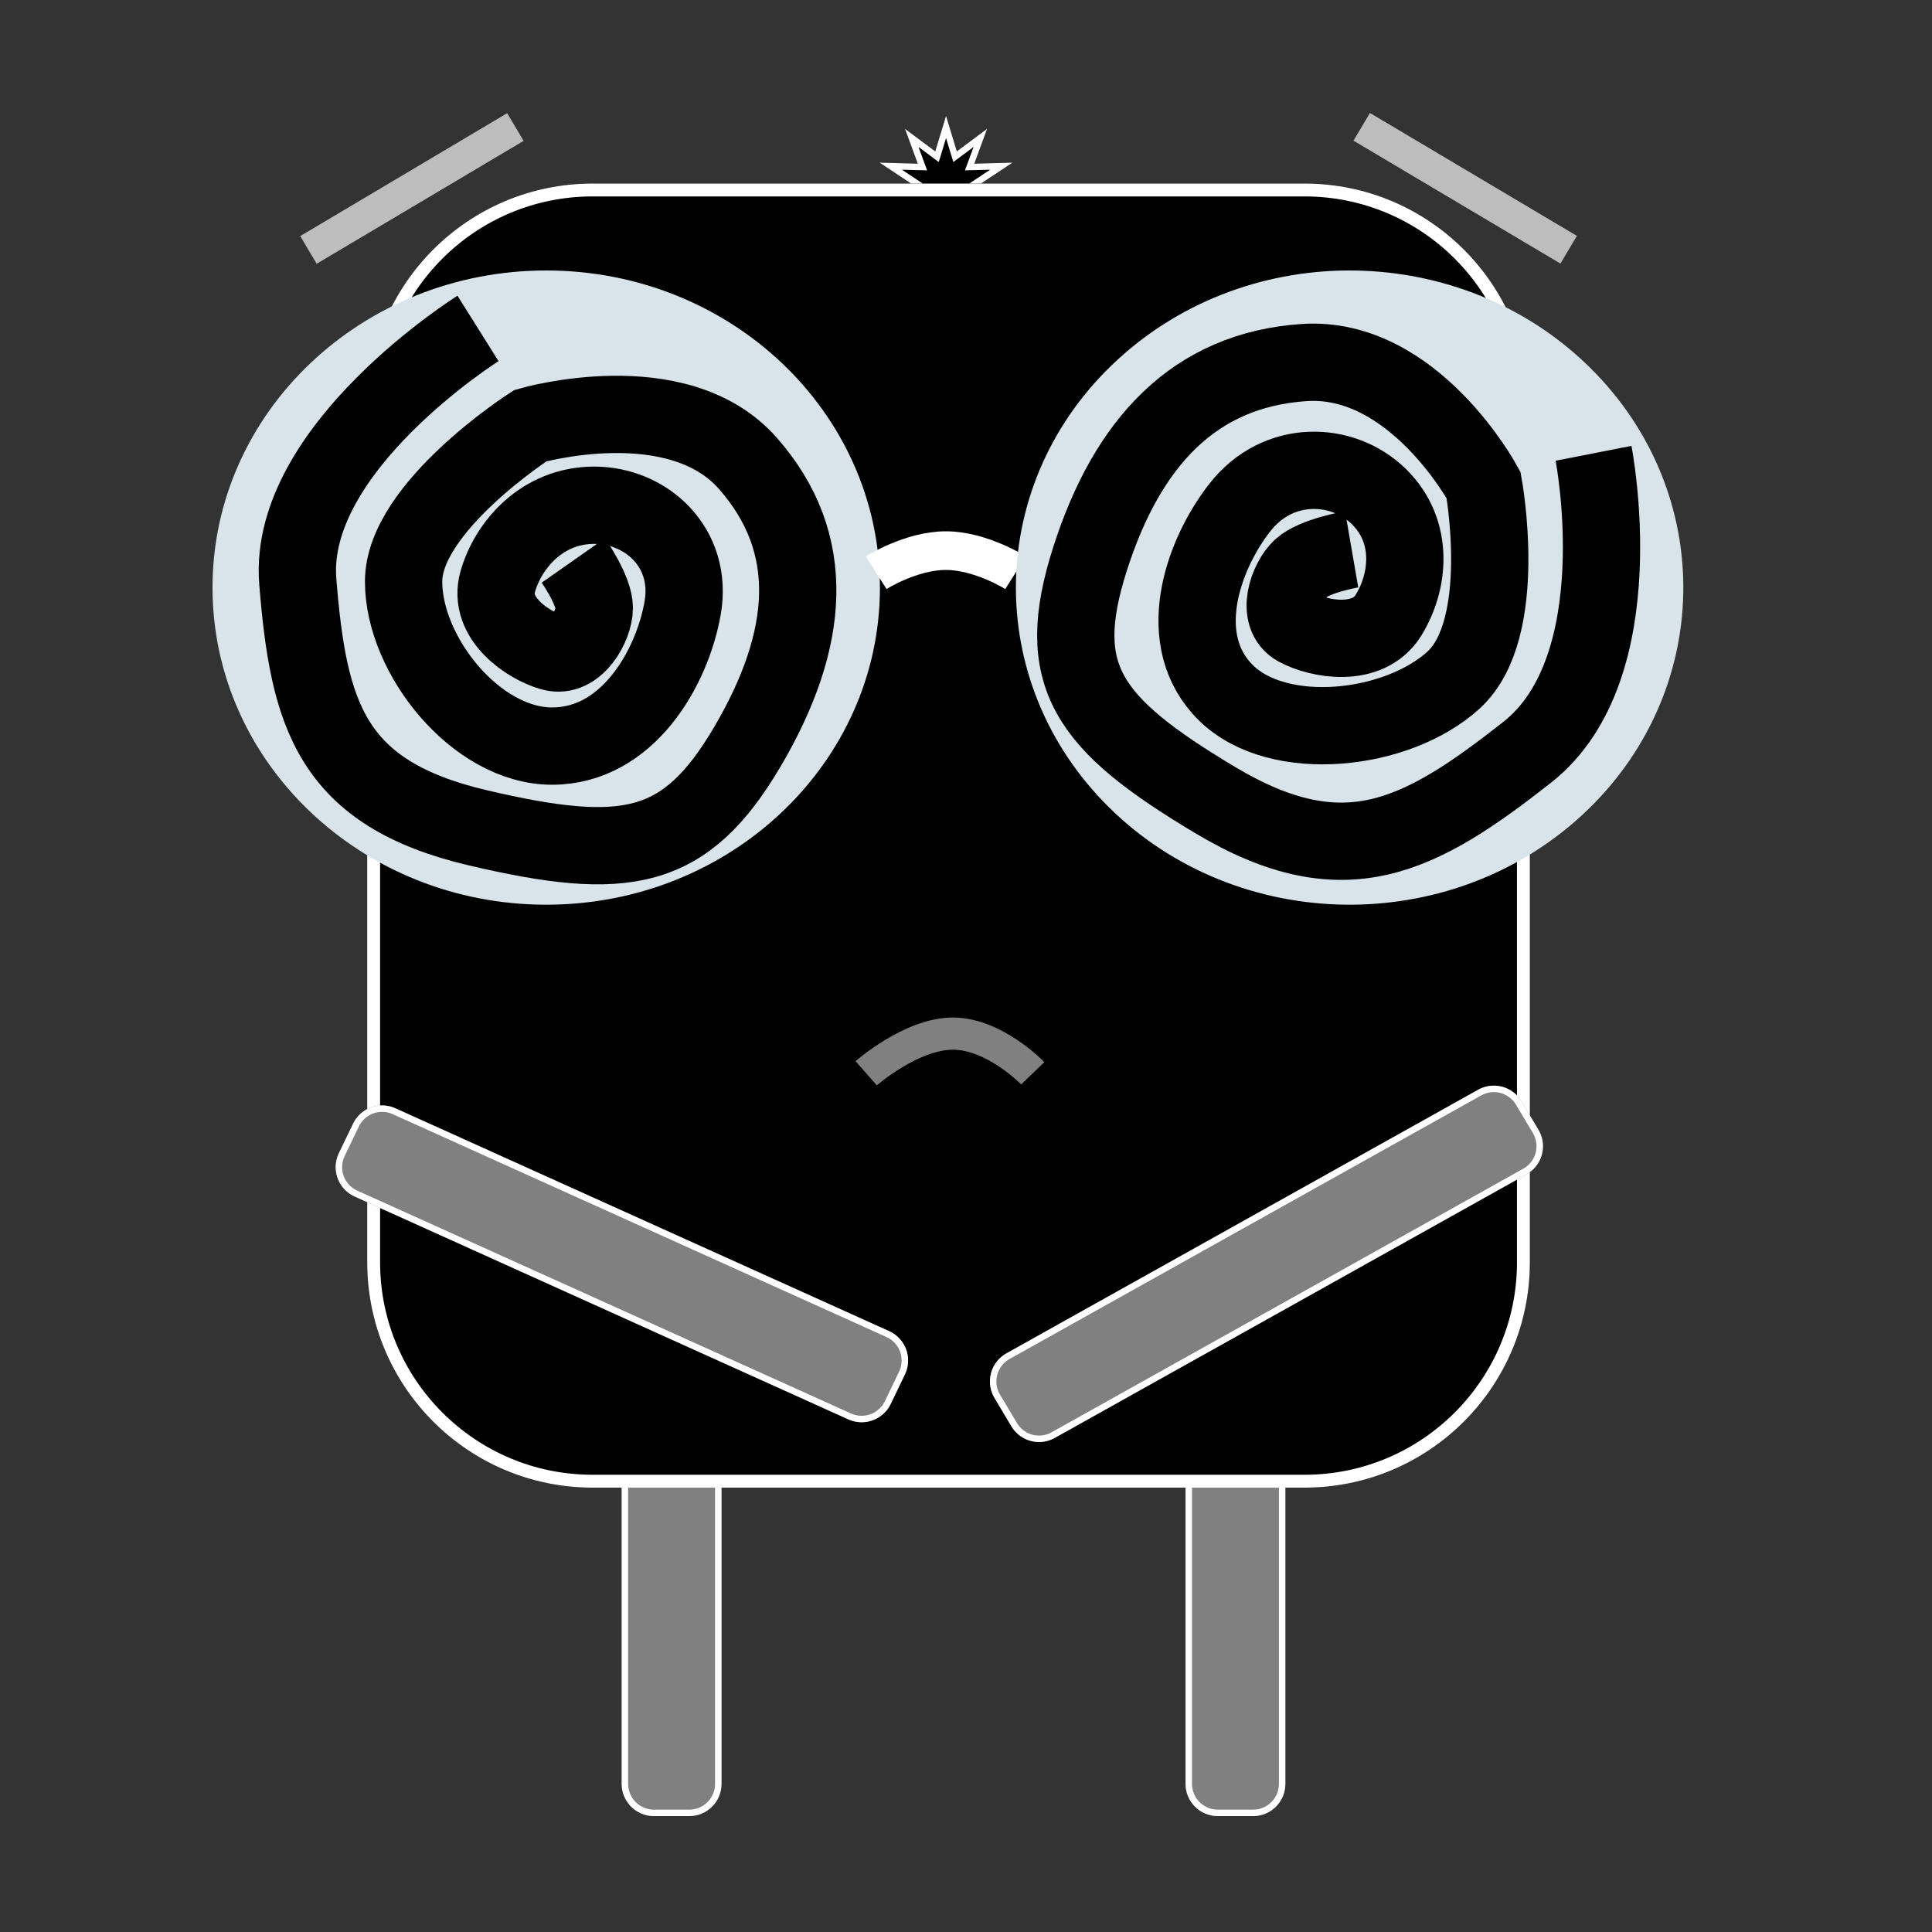 <?xml version="1.0" encoding="utf-8"?>
<svg width="300px" height="300px" viewBox="0 0 300 300" version="1.1" xmlns:xlink="http://www.w3.org/1999/xlink" xmlns="http://www.w3.org/2000/svg">
  <rect x="0" y="0" width="300" height="300" fill="#333333" stroke="none"/>
  <defs>
    <path d="M300 0L300 0L300 300L0 300L0 0L300 0Z" id="path_1" />
    <path d="M146.901 18L148.577 23.507L153.277 20.005L151.289 25.414L157.217 25.255L152.324 28.5L157.217 31.745L151.289 31.586L153.277 36.995L148.577 33.493L146.901 39L145.225 33.493L140.525 36.995L142.513 31.586L136.584 31.745L141.477 28.5L136.584 25.255L142.513 25.414L140.525 20.005L145.225 23.507L146.901 18Z" id="path_2" />
    <path d="M107.033 221.25C109.795 221.25 112.033 223.488 112.033 226.25L112.033 277C112.033 279.762 109.795 282 107.033 282L101.536 282C98.775 282 96.536 279.762 96.536 277L96.536 226.25C96.536 223.488 98.775 221.25 101.536 221.25L107.033 221.25Z" id="path_3" />
    <path d="M194.589 221.25C197.351 221.25 199.589 223.488 199.589 226.25L199.589 277C199.589 279.762 197.351 282 194.589 282L189.093 282C186.331 282 184.093 279.762 184.093 277L184.093 226.25C184.093 223.488 186.331 221.25 189.093 221.25L194.589 221.25Z" id="path_4" />
    <path d="M202.556 28.5C221.889 28.5 237.556 44.167 237.556 63.5L237.556 196C237.556 215.333 221.889 231 202.556 231L92.02 231C72.687 231 57.02 215.333 57.02 196L57.02 63.5C57.02 44.167 72.687 28.5 92.02 28.5L202.556 28.5Z" id="path_5" />
    <path d="M52.621 179.064L54.829 174.482Q54.881 174.373 54.939 174.267Q54.996 174.16 55.059 174.057Q55.122 173.954 55.189 173.854Q55.257 173.754 55.329 173.657Q55.402 173.56 55.479 173.467Q55.556 173.374 55.637 173.285Q55.718 173.195 55.804 173.11Q55.889 173.025 55.979 172.944Q56.069 172.863 56.162 172.786Q56.255 172.71 56.352 172.638Q56.449 172.566 56.55 172.498Q56.65 172.431 56.753 172.369Q56.857 172.306 56.963 172.249Q57.07 172.192 57.179 172.14Q57.288 172.088 57.399 172.041Q57.51 171.994 57.624 171.953Q57.737 171.912 57.853 171.876Q57.968 171.84 58.085 171.81Q58.202 171.78 58.32 171.755Q58.439 171.731 58.558 171.712Q58.677 171.693 58.797 171.68Q58.917 171.668 59.038 171.66Q59.159 171.653 59.279 171.652Q59.4 171.651 59.521 171.655Q59.642 171.66 59.762 171.67Q59.882 171.68 60.002 171.697Q60.122 171.713 60.24 171.735Q60.359 171.757 60.477 171.784Q60.594 171.812 60.711 171.845Q60.827 171.878 60.941 171.917Q61.056 171.956 61.168 172Q61.28 172.045 61.39 172.094L138.062 206.701Q138.176 206.753 138.287 206.81Q138.398 206.866 138.506 206.929Q138.614 206.991 138.719 207.059Q138.823 207.126 138.925 207.199Q139.026 207.272 139.123 207.35Q139.221 207.428 139.314 207.51Q139.408 207.593 139.497 207.68Q139.586 207.767 139.671 207.858Q139.756 207.95 139.836 208.045Q139.916 208.141 139.992 208.24Q140.067 208.339 140.137 208.443Q140.207 208.546 140.272 208.652Q140.337 208.758 140.397 208.868Q140.456 208.977 140.511 209.09Q140.565 209.202 140.613 209.317Q140.661 209.432 140.704 209.549Q140.747 209.666 140.784 209.785Q140.82 209.905 140.851 210.025Q140.882 210.146 140.906 210.269Q140.931 210.391 140.95 210.514Q140.968 210.637 140.981 210.761Q140.993 210.885 140.999 211.01Q141.005 211.135 141.005 211.259Q141.005 211.384 140.999 211.508Q140.993 211.633 140.981 211.757Q140.968 211.881 140.95 212.004Q140.931 212.128 140.906 212.25Q140.881 212.372 140.851 212.493Q140.82 212.614 140.783 212.733Q140.746 212.852 140.704 212.969Q140.661 213.087 140.613 213.201Q140.564 213.316 140.51 213.429L138.302 218.011Q138.25 218.12 138.192 218.226Q138.135 218.333 138.072 218.436Q138.009 218.539 137.942 218.639Q137.874 218.739 137.802 218.836Q137.729 218.933 137.652 219.026Q137.576 219.119 137.494 219.208Q137.413 219.298 137.327 219.383Q137.242 219.468 137.152 219.549Q137.063 219.63 136.969 219.707Q136.876 219.783 136.779 219.855Q136.682 219.927 136.582 219.995Q136.481 220.062 136.378 220.124Q136.274 220.187 136.168 220.244Q136.062 220.301 135.953 220.353Q135.844 220.405 135.732 220.452Q135.621 220.499 135.507 220.54Q135.394 220.581 135.278 220.617Q135.163 220.653 135.046 220.683Q134.929 220.713 134.811 220.738Q134.692 220.762 134.573 220.781Q134.454 220.8 134.334 220.813Q134.214 220.825 134.093 220.833Q133.972 220.84 133.852 220.841Q133.731 220.842 133.61 220.838Q133.489 220.833 133.369 220.823Q133.249 220.813 133.129 220.796Q133.009 220.78 132.891 220.758Q132.772 220.736 132.654 220.709Q132.537 220.681 132.42 220.648Q132.304 220.615 132.19 220.576Q132.076 220.537 131.963 220.493Q131.851 220.448 131.741 220.399L55.069 185.792Q54.955 185.74 54.844 185.684Q54.733 185.627 54.625 185.564Q54.517 185.502 54.412 185.434Q54.308 185.367 54.206 185.294Q54.105 185.221 54.008 185.143Q53.91 185.065 53.817 184.983Q53.723 184.9 53.634 184.813Q53.545 184.726 53.46 184.635Q53.375 184.543 53.295 184.448Q53.215 184.352 53.14 184.253Q53.064 184.154 52.994 184.051Q52.924 183.947 52.859 183.841Q52.794 183.735 52.734 183.625Q52.675 183.516 52.62 183.403Q52.566 183.291 52.518 183.176Q52.47 183.061 52.427 182.944Q52.384 182.827 52.347 182.708Q52.311 182.588 52.28 182.468Q52.249 182.347 52.225 182.225Q52.2 182.102 52.181 181.979Q52.163 181.856 52.15 181.732Q52.138 181.608 52.132 181.483Q52.126 181.358 52.126 181.234Q52.126 181.109 52.132 180.985Q52.138 180.86 52.151 180.736Q52.163 180.612 52.182 180.489Q52.2 180.365 52.225 180.243Q52.25 180.121 52.28 180Q52.311 179.879 52.348 179.76Q52.385 179.641 52.427 179.524Q52.47 179.407 52.519 179.292Q52.567 179.177 52.621 179.064Z" id="path_6" />
    <path d="M238.88 175.419L236.257 171.02Q236.195 170.916 236.128 170.816Q236.062 170.716 235.99 170.618Q235.919 170.521 235.843 170.428Q235.767 170.334 235.686 170.245Q235.606 170.155 235.521 170.069Q235.436 169.983 235.348 169.902Q235.259 169.82 235.166 169.743Q235.074 169.665 234.978 169.593Q234.882 169.52 234.782 169.452Q234.683 169.384 234.58 169.321Q234.477 169.258 234.372 169.2Q234.266 169.142 234.158 169.089Q234.049 169.036 233.939 168.988Q233.828 168.941 233.715 168.898Q233.602 168.856 233.487 168.819Q233.372 168.783 233.256 168.751Q233.14 168.72 233.022 168.695Q232.904 168.669 232.785 168.649Q232.666 168.63 232.546 168.615Q232.427 168.601 232.307 168.593Q232.186 168.585 232.066 168.582Q231.945 168.58 231.825 168.583Q231.704 168.586 231.584 168.596Q231.464 168.605 231.344 168.62Q231.225 168.635 231.106 168.655Q230.987 168.676 230.87 168.702Q230.752 168.728 230.636 168.76Q230.519 168.792 230.405 168.83Q230.29 168.868 230.178 168.911Q230.065 168.954 229.955 169.002Q229.844 169.05 229.736 169.104Q229.629 169.158 229.523 169.217L156.28 210.148Q156.171 210.209 156.065 210.276Q155.959 210.342 155.856 210.414Q155.754 210.485 155.655 210.562Q155.556 210.638 155.462 210.72Q155.367 210.801 155.276 210.887Q155.186 210.973 155.099 211.063Q155.013 211.154 154.932 211.249Q154.85 211.343 154.773 211.442Q154.697 211.54 154.625 211.643Q154.553 211.745 154.487 211.851Q154.42 211.957 154.359 212.066Q154.298 212.174 154.242 212.286Q154.186 212.398 154.136 212.513Q154.086 212.627 154.042 212.744Q153.998 212.861 153.96 212.98Q153.921 213.099 153.889 213.22Q153.857 213.34 153.83 213.462Q153.804 213.585 153.784 213.708Q153.764 213.831 153.75 213.955Q153.736 214.08 153.728 214.204Q153.721 214.329 153.719 214.454Q153.718 214.579 153.722 214.704Q153.727 214.829 153.738 214.953Q153.749 215.077 153.766 215.201Q153.784 215.325 153.807 215.448Q153.83 215.57 153.86 215.692Q153.889 215.813 153.925 215.933Q153.96 216.053 154.002 216.171Q154.043 216.289 154.09 216.404Q154.138 216.52 154.191 216.633Q154.244 216.746 154.302 216.857Q154.361 216.967 154.425 217.074L157.048 221.473Q157.11 221.577 157.177 221.677Q157.243 221.777 157.315 221.875Q157.386 221.972 157.462 222.065Q157.538 222.159 157.619 222.249Q157.699 222.338 157.784 222.424Q157.869 222.51 157.957 222.591Q158.046 222.673 158.139 222.75Q158.231 222.828 158.327 222.9Q158.423 222.973 158.523 223.041Q158.622 223.109 158.725 223.172Q158.828 223.235 158.934 223.293Q159.039 223.351 159.147 223.404Q159.256 223.457 159.366 223.505Q159.477 223.552 159.59 223.595Q159.703 223.637 159.818 223.674Q159.933 223.71 160.049 223.742Q160.165 223.773 160.283 223.798Q160.401 223.824 160.52 223.844Q160.639 223.863 160.759 223.878Q160.878 223.892 160.999 223.9Q161.119 223.908 161.239 223.911Q161.36 223.913 161.48 223.91Q161.601 223.907 161.721 223.897Q161.841 223.888 161.961 223.873Q162.08 223.859 162.199 223.838Q162.318 223.817 162.436 223.791Q162.553 223.764 162.669 223.733Q162.786 223.701 162.9 223.663Q163.015 223.625 163.127 223.582Q163.24 223.539 163.35 223.491Q163.461 223.443 163.569 223.389Q163.676 223.335 163.782 223.276L237.025 182.345Q237.134 182.284 237.24 182.217Q237.346 182.151 237.449 182.079Q237.551 182.008 237.65 181.931Q237.749 181.855 237.843 181.773Q237.938 181.692 238.029 181.606Q238.119 181.52 238.206 181.429Q238.292 181.339 238.373 181.244Q238.455 181.15 238.532 181.051Q238.608 180.953 238.68 180.85Q238.752 180.748 238.818 180.642Q238.885 180.536 238.946 180.427Q239.007 180.318 239.063 180.207Q239.119 180.095 239.169 179.98Q239.219 179.866 239.263 179.749Q239.307 179.632 239.345 179.513Q239.384 179.394 239.416 179.273Q239.448 179.153 239.475 179.031Q239.501 178.908 239.521 178.785Q239.541 178.662 239.555 178.538Q239.569 178.413 239.577 178.289Q239.584 178.164 239.586 178.039Q239.587 177.914 239.583 177.789Q239.578 177.664 239.567 177.54Q239.556 177.415 239.539 177.292Q239.521 177.168 239.498 177.045Q239.475 176.922 239.445 176.801Q239.416 176.68 239.38 176.56Q239.345 176.44 239.303 176.322Q239.262 176.204 239.215 176.089Q239.167 175.973 239.114 175.86Q239.061 175.747 239.003 175.636Q238.944 175.526 238.88 175.419Z" id="path_7" />
    <clipPath id="clip_1">
      <use xlink:href="#path_1" clip-rule="evenodd" fill-rule="evenodd" />
    </clipPath>
    <clipPath id="clip_2">
      <use xlink:href="#path_2" />
    </clipPath>
    <clipPath id="clip_3">
      <use xlink:href="#path_3" />
    </clipPath>
    <clipPath id="clip_4">
      <use xlink:href="#path_4" />
    </clipPath>
    <clipPath id="clip_5">
      <use xlink:href="#path_5" />
    </clipPath>
    <clipPath id="clip_6">
      <use xlink:href="#path_6" />
    </clipPath>
    <clipPath id="clip_7">
      <use xlink:href="#path_7" />
    </clipPath>
  </defs>
  <g id="Frame" clip-path="url(#clip_1)">
    <path d="M300 0L300 0L300 300L0 300L0 0L300 0Z" id="Frame" fill="#FFFFFF" fill-opacity="0" stroke="none" />
    <g id="Star">
      <use stroke="none" fill="#000000" xlink:href="#path_2" fill-rule="evenodd" />
      <g clip-path="url(#clip_2)">
        <use xlink:href="#path_2" fill="none" stroke="#FFFFFF" stroke-width="2" />
      </g>
    </g>
    <g id="Rectangle-2">
      <use stroke="none" fill="#808080" xlink:href="#path_3" />
      <g clip-path="url(#clip_3)">
        <use xlink:href="#path_3" fill="none" stroke="#FFFFFF" stroke-width="2" />
      </g>
    </g>
    <g id="Rectangle-2-Copy">
      <use stroke="none" fill="#808080" xlink:href="#path_4" />
      <g clip-path="url(#clip_4)">
        <use xlink:href="#path_4" fill="none" stroke="#FFFFFF" stroke-width="2" />
      </g>
    </g>
    <path d="M73.699 183C73.699 183 36.151 197.147 33.195 211.959C30.239 226.772 61.876 233.935 61.876 233.935L132.954 242.25" id="Vector-3" fill="none" fill-rule="evenodd" stroke="none" />
    <path d="M212.419 185.25C212.419 185.25 262.775 198.322 266.739 212.01C270.703 225.697 228.275 232.316 228.275 232.316L132.954 240" id="Vector-3-Copy" fill="none" fill-rule="evenodd" stroke="none" />
    <g id="Rectangle">
      <use stroke="none" fill="#000000" xlink:href="#path_5" />
      <g clip-path="url(#clip_5)">
        <use xlink:href="#path_5" fill="none" stroke="#FFFFFF" stroke-width="4" />
      </g>
    </g>
    <g id="Rectangle-2-Copy-2">
      <use stroke="none" fill="#808080" xlink:href="#path_6" fill-rule="evenodd" />
      <g clip-path="url(#clip_6)">
        <use xlink:href="#path_6" fill="none" stroke="#FFFFFF" stroke-width="2" />
      </g>
    </g>
    <g id="Rectangle-2-Copy-3">
      <use stroke="none" fill="#808080" xlink:href="#path_7" fill-rule="evenodd" />
      <g clip-path="url(#clip_7)">
        <use xlink:href="#path_7" fill="none" stroke="#FFFFFF" stroke-width="2" />
      </g>
    </g>
    <path d="M33 91.241C33 64.046 56.2 42 84.818 42C113.436 42 136.636 64.046 136.636 91.241C136.636 118.436 113.436 140.482 84.818 140.482C56.2 140.482 33 118.436 33 91.241Z" id="Oval" fill="#D8E4E9" fill-rule="evenodd" stroke="none" />
    <path d="M74.225 51C74.225 51 44.57 69.616 46.24 90.29C47.91 110.965 51.341 123.189 74.225 128.55C97.11 133.912 106.409 132.411 116.113 115.854C125.818 99.297 127.082 84.371 116.113 71.932C105.145 59.493 82.35 66.098 82.35 66.098C82.35 66.098 62.67 78.752 62.67 90.29C62.67 101.828 73.985 115.854 85.721 115.854C97.456 115.854 104.362 103.759 106.002 94.408C107.642 85.057 100.36 78.452 92.281 78.452C84.201 78.452 78.935 84.585 77.295 90.29C75.655 95.995 81.974 100.241 85.721 101.271C89.467 102.3 92.281 97.153 92.281 94.408C92.281 91.663 89.031 87.03 89.031 87.03" id="Vector" fill="none" fill-rule="evenodd" stroke="#000000" stroke-width="12" />
    <path d="M136.053 88.931C136.053 88.931 141.455 85.5 146.866 85.5C152.278 85.5 157.699 88.931 157.699 88.931" id="Vector-2" fill="none" fill-rule="evenodd" stroke="#FFFFFF" stroke-width="6" />
    <path d="M245.562 126.662C266.148 107.771 266.721 76.598 246.841 57.035C226.961 37.473 194.157 36.929 173.571 55.82C152.984 74.711 152.412 105.884 172.292 125.447C192.171 145.009 224.976 145.553 245.562 126.662Z" id="Oval-Copy" fill="#D8E4E9" fill-rule="evenodd" stroke="none" />
    <path d="M134.503 166.659C134.503 166.659 141.503 160.5 147.968 160.5C154.434 160.5 160.366 166.659 160.366 166.659" id="Vector-4" fill="none" fill-rule="evenodd" stroke="#808080" stroke-width="5" />
    <path d="M247.443 70.39C247.443 70.39 253.951 103.593 237.141 116.813C220.33 130.033 208.694 136.18 188.738 124.261C168.782 112.342 163.459 104.943 169.251 86.808C175.043 68.673 185.464 57.44 202.5 56.297C219.535 55.154 230.369 75.324 230.369 75.324C230.369 75.324 234.462 97.566 225.727 105.581C216.993 113.597 198.516 115.606 190.364 107.583C182.211 99.561 186.57 86.438 192.509 78.822C198.448 71.205 208.507 71.594 214.12 77.117C219.733 82.64 218.748 90.501 215.568 95.585C212.389 100.669 204.785 99.299 201.403 97.453C198.021 95.607 199.963 90.108 202.041 88.201C204.119 86.294 209.884 85.298 209.884 85.298" id="Vector-Copy" fill="none" fill-rule="evenodd" stroke="#000000" stroke-width="12" />
    <path d="M77.881 21L50.046 37.532" id="Line-Copy" fill="none" fill-rule="evenodd" stroke="#BDBDBD" stroke-width="5" stroke-linecap="square" />
    <path d="M213.596 20.968L241.43 37.5" id="Line" fill="none" fill-rule="evenodd" stroke="#BDBDBD" stroke-width="5" stroke-linecap="square" />
  </g>
</svg>